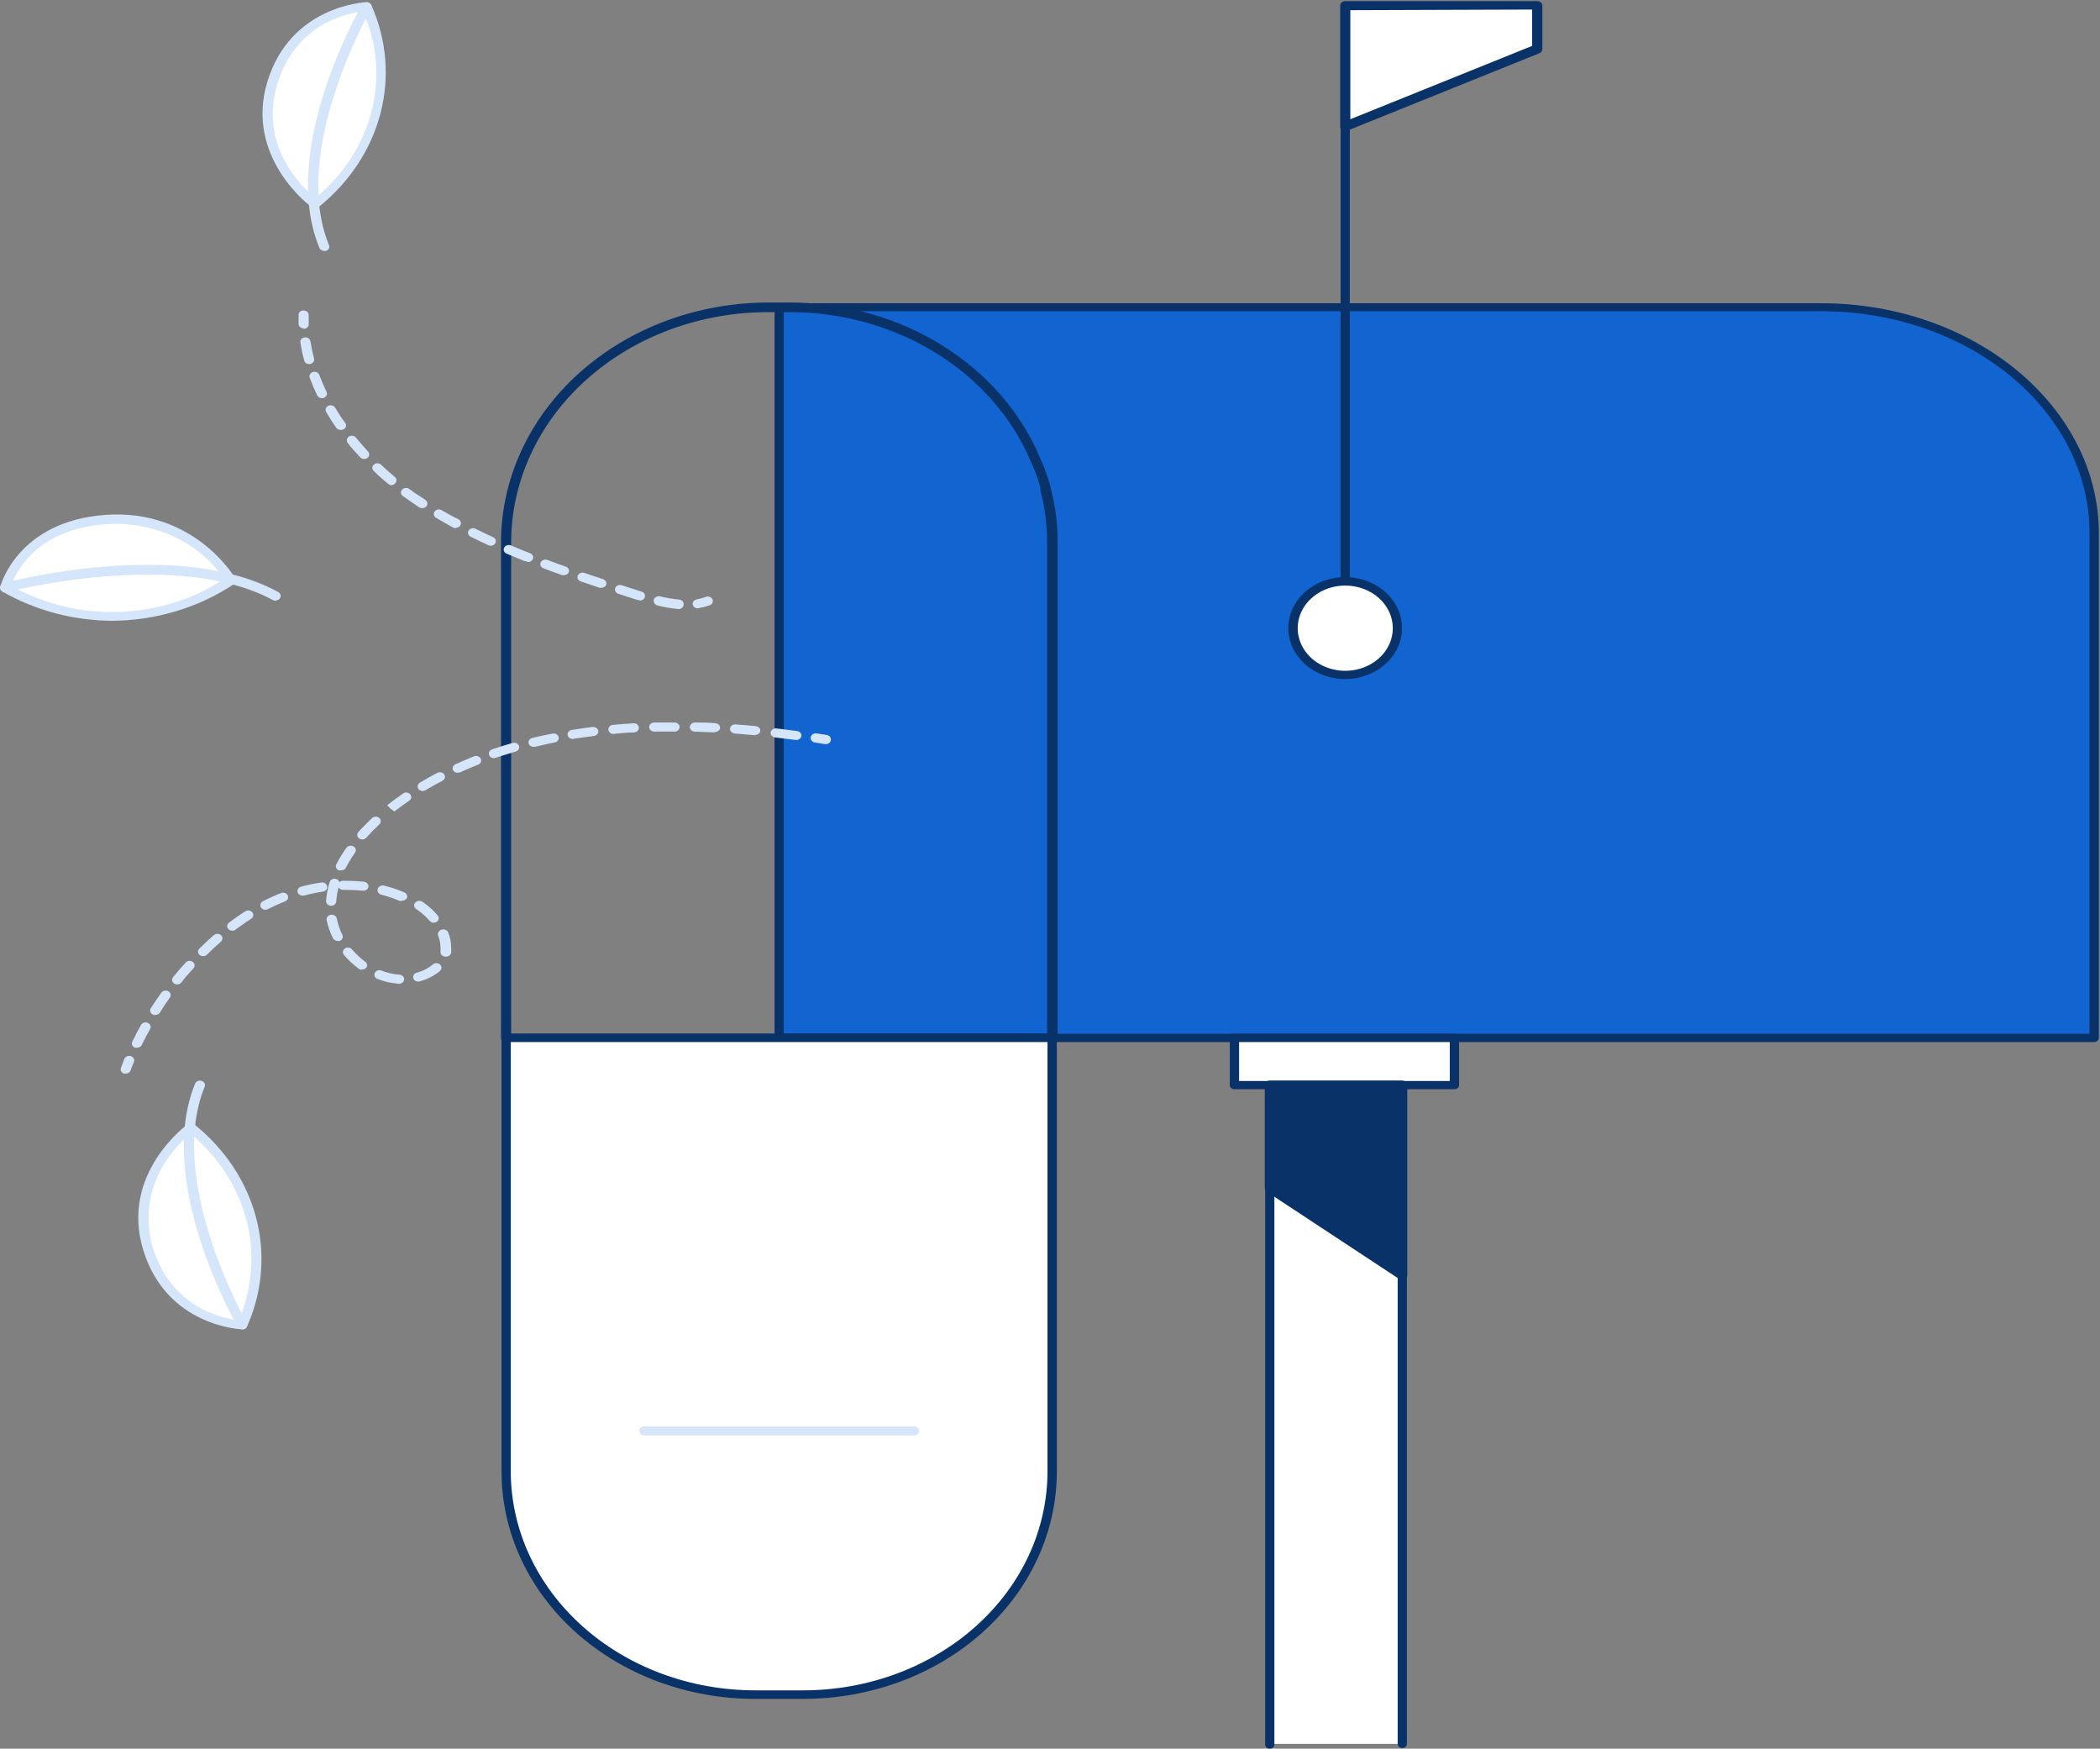 <svg width="239" height="199" viewBox="0 0 239 199" fill="none" xmlns="http://www.w3.org/2000/svg">
<rect x="0" y="0" width="239" height="199" fill="#808080" stroke="none"/>
<path d="M207.264 34.974H88.672V118.136H238.337V60.682C238.337 46.504 224.422 34.974 207.264 34.974Z" fill="#1264D1"/>
<path d="M238.337 118.591H88.672C88.533 118.588 88.401 118.537 88.304 118.448C88.207 118.359 88.153 118.24 88.153 118.115V34.974C88.153 34.851 88.207 34.732 88.305 34.645C88.402 34.558 88.534 34.509 88.672 34.509H207.264C224.687 34.509 238.868 46.267 238.868 60.713V118.136C238.86 118.258 238.8 118.372 238.702 118.456C238.604 118.541 238.473 118.589 238.337 118.591ZM89.203 117.64H237.807V60.682C237.807 46.752 224.111 35.419 207.264 35.419H89.203V117.64Z" fill="#093269"/>
<path d="M119.745 118.664H57.599C57.447 118.661 57.302 118.606 57.194 118.509C57.087 118.413 57.025 118.283 57.022 118.146V61.716C57.025 54.479 60.234 47.539 65.944 42.422C71.654 37.305 79.397 34.429 87.472 34.426H90.126C96.254 34.477 102.222 36.181 107.252 39.317C112.282 42.453 116.142 46.875 118.326 52.006C118.79 53.015 119.176 54.051 119.48 55.108C119.528 55.242 119.559 55.381 119.572 55.522C120.108 57.53 120.376 59.589 120.368 61.654V118.053C120.385 118.132 120.381 118.214 120.356 118.291C120.332 118.368 120.287 118.439 120.227 118.498C120.167 118.557 120.092 118.603 120.008 118.632C119.924 118.66 119.834 118.671 119.745 118.664ZM58.176 117.629H119.168V61.716C119.172 59.707 118.913 57.704 118.395 55.749C118.405 55.667 118.405 55.584 118.395 55.501V55.387C118.087 54.375 117.709 53.38 117.265 52.409C115.155 47.478 111.438 43.231 106.598 40.219C101.758 37.207 96.018 35.571 90.126 35.522H87.484C83.64 35.515 79.832 36.188 76.278 37.501C72.724 38.814 69.494 40.742 66.772 43.175C64.05 45.607 61.89 48.497 60.415 51.678C58.94 54.86 58.179 58.271 58.176 61.716V117.629Z" fill="#093269"/>
<path d="M57.611 118.136H119.745V167.483C119.745 174.214 116.762 180.668 111.452 185.427C106.142 190.186 98.94 192.86 91.43 192.86H85.915C78.405 192.86 71.203 190.186 65.892 185.427C60.582 180.668 57.599 174.214 57.599 167.483V118.136H57.611Z" fill="white"/>
<path d="M91.43 193.336H85.926C78.275 193.336 70.938 190.612 65.529 185.764C60.119 180.915 57.08 174.34 57.08 167.483V118.136C57.083 118.011 57.14 117.891 57.239 117.803C57.337 117.714 57.471 117.663 57.611 117.661H119.745C119.885 117.663 120.018 117.714 120.117 117.803C120.216 117.891 120.273 118.011 120.276 118.136V167.483C120.276 174.34 117.237 180.915 111.827 185.764C106.417 190.612 99.08 193.336 91.43 193.336ZM58.13 118.591V167.463C58.139 174.066 61.071 180.396 66.282 185.065C71.493 189.733 78.558 192.358 85.926 192.364H91.43C98.797 192.358 105.86 189.733 111.07 185.064C116.279 180.396 119.208 174.065 119.214 167.463V118.591H58.13Z" fill="#093269"/>
<path d="M104.03 163.357H73.326C73.173 163.357 73.026 163.303 72.918 163.206C72.81 163.109 72.749 162.977 72.749 162.84C72.749 162.703 72.81 162.571 72.918 162.475C73.026 162.378 73.173 162.323 73.326 162.323H104.03C104.183 162.323 104.33 162.378 104.438 162.475C104.546 162.571 104.607 162.703 104.607 162.84C104.607 162.977 104.546 163.109 104.438 163.206C104.33 163.303 104.183 163.357 104.03 163.357Z" fill="#D5E6FB"/>
<path d="M153.103 76.814C156.385 76.814 159.045 74.429 159.045 71.488C159.045 68.547 156.385 66.162 153.103 66.162C149.821 66.162 147.161 68.547 147.161 71.488C147.161 74.429 149.821 76.814 153.103 76.814Z" fill="white"/>
<path d="M153.103 77.279C151.822 77.281 150.569 76.942 149.502 76.306C148.436 75.669 147.605 74.763 147.113 73.703C146.622 72.642 146.493 71.475 146.742 70.349C146.992 69.222 147.608 68.188 148.514 67.376C149.42 66.564 150.575 66.011 151.831 65.787C153.088 65.564 154.391 65.68 155.574 66.12C156.757 66.561 157.768 67.306 158.478 68.261C159.189 69.217 159.567 70.34 159.565 71.488C159.562 73.023 158.88 74.495 157.669 75.58C156.458 76.665 154.816 77.276 153.103 77.279ZM153.103 66.638C152.033 66.638 150.986 66.923 150.097 67.456C149.207 67.989 148.513 68.746 148.103 69.632C147.694 70.518 147.587 71.493 147.795 72.434C148.004 73.375 148.52 74.239 149.276 74.918C150.033 75.596 150.998 76.058 152.047 76.245C153.097 76.432 154.185 76.336 155.174 75.969C156.163 75.602 157.008 74.98 157.603 74.183C158.197 73.385 158.515 72.447 158.515 71.488C158.515 70.851 158.375 70.221 158.103 69.632C157.831 69.044 157.432 68.509 156.93 68.059C156.427 67.608 155.83 67.251 155.174 67.007C154.517 66.764 153.814 66.638 153.103 66.638Z" fill="#093269"/>
<path d="M153.103 66.638C152.963 66.635 152.83 66.584 152.731 66.496C152.632 66.407 152.575 66.287 152.572 66.162V0.642C152.575 0.517 152.633 0.399 152.732 0.312C152.831 0.225 152.964 0.176 153.103 0.176C153.241 0.176 153.373 0.225 153.47 0.313C153.568 0.4 153.622 0.518 153.622 0.642V66.162C153.622 66.287 153.568 66.406 153.471 66.495C153.374 66.584 153.242 66.635 153.103 66.638Z" fill="#093269"/>
<path d="M174.945 5.596L153.103 14.406V0.642H174.945V5.596Z" fill="white"/>
<path d="M153.103 14.923C152.993 14.923 152.884 14.894 152.792 14.84C152.709 14.795 152.641 14.731 152.594 14.655C152.548 14.579 152.524 14.493 152.526 14.406V0.642C152.526 0.505 152.587 0.374 152.695 0.277C152.803 0.18 152.95 0.125 153.103 0.125H174.957C175.109 0.128 175.254 0.183 175.362 0.28C175.469 0.376 175.531 0.506 175.534 0.642V5.585C175.533 5.686 175.5 5.784 175.438 5.868C175.377 5.953 175.29 6.019 175.188 6.061L153.334 14.871C153.262 14.904 153.183 14.922 153.103 14.923ZM153.68 1.159V13.568L174.369 5.223V1.087L153.68 1.159Z" fill="#093269"/>
<path d="M165.53 118.136H140.491V123.493H165.53V118.136Z" fill="white"/>
<path d="M165.53 123.958H140.491C140.353 123.958 140.219 123.909 140.12 123.823C140.021 123.736 139.964 123.617 139.961 123.493V118.136C139.964 118.011 140.021 117.891 140.119 117.803C140.218 117.714 140.352 117.663 140.491 117.661H165.53C165.67 117.663 165.803 117.714 165.902 117.803C166.001 117.891 166.058 118.011 166.061 118.136V123.493C166.058 123.617 166 123.736 165.901 123.823C165.802 123.909 165.669 123.958 165.53 123.958ZM141.022 123.017H164.999V118.591H141.022V123.017Z" fill="#093269"/>
<path d="M144.518 198.454V123.493H159.588V198.454" fill="white"/>
<path d="M159.587 198.93C159.449 198.927 159.317 198.876 159.22 198.787C159.123 198.698 159.068 198.579 159.068 198.454V123.999H145.037V198.454C145.049 198.522 145.043 198.591 145.022 198.657C145.001 198.722 144.964 198.783 144.914 198.835C144.865 198.887 144.803 198.928 144.734 198.957C144.664 198.985 144.589 199 144.512 199C144.436 199 144.361 198.985 144.291 198.957C144.222 198.928 144.16 198.887 144.11 198.835C144.061 198.783 144.024 198.722 144.003 198.657C143.981 198.591 143.976 198.522 143.987 198.454V123.493C143.987 123.43 144.001 123.368 144.028 123.311C144.055 123.253 144.094 123.201 144.143 123.156C144.192 123.112 144.251 123.077 144.315 123.053C144.38 123.029 144.449 123.017 144.518 123.017H159.587C159.657 123.017 159.726 123.029 159.791 123.053C159.855 123.077 159.913 123.112 159.963 123.156C160.012 123.201 160.051 123.253 160.078 123.311C160.104 123.368 160.118 123.43 160.118 123.493V198.454C160.118 198.517 160.104 198.579 160.078 198.636C160.051 198.694 160.012 198.746 159.963 198.791C159.913 198.835 159.855 198.87 159.791 198.894C159.726 198.918 159.657 198.93 159.587 198.93Z" fill="#093269"/>
<path d="M144.518 135.199L159.588 145.136V123.493H144.518V135.199Z" fill="#093269"/>
<path d="M159.588 145.653C159.468 145.654 159.351 145.622 159.253 145.56L144.172 135.623C144.101 135.574 144.043 135.511 144.004 135.44C143.964 135.368 143.942 135.289 143.941 135.209V123.493C143.941 123.356 144.002 123.224 144.11 123.127C144.219 123.03 144.365 122.976 144.518 122.976H159.588C159.741 122.976 159.887 123.03 159.996 123.127C160.104 123.224 160.164 123.356 160.164 123.493V145.136C160.167 145.232 160.139 145.327 160.084 145.41C160.029 145.492 159.949 145.559 159.853 145.602C159.771 145.639 159.68 145.657 159.588 145.653ZM145.095 134.94L159.011 144.123V124.01H145.095V134.94Z" fill="#093269"/>
<path d="M94.003 84.683H93.899L92.745 84.497C92.669 84.486 92.597 84.461 92.532 84.424C92.467 84.387 92.41 84.34 92.366 84.283C92.322 84.227 92.29 84.164 92.273 84.097C92.256 84.029 92.254 83.96 92.266 83.892C92.279 83.824 92.307 83.759 92.348 83.701C92.389 83.643 92.442 83.592 92.505 83.552C92.567 83.512 92.638 83.484 92.713 83.469C92.788 83.453 92.866 83.451 92.941 83.463L94.095 83.639C94.246 83.666 94.378 83.746 94.465 83.859C94.551 83.974 94.584 84.113 94.557 84.249C94.537 84.369 94.471 84.478 94.369 84.558C94.268 84.638 94.138 84.682 94.003 84.683Z" fill="#D5E6FB"/>
<path d="M15.587 119.222C15.511 119.237 15.433 119.237 15.357 119.222C15.287 119.195 15.224 119.156 15.171 119.107C15.118 119.058 15.076 119 15.048 118.937C15.02 118.873 15.007 118.805 15.008 118.737C15.01 118.669 15.026 118.602 15.057 118.539C15.368 117.898 15.703 117.268 16.049 116.637C16.082 116.575 16.128 116.521 16.186 116.476C16.243 116.431 16.309 116.397 16.382 116.376C16.454 116.355 16.53 116.347 16.606 116.352C16.681 116.358 16.755 116.377 16.822 116.409C16.89 116.439 16.951 116.481 17.002 116.532C17.052 116.583 17.091 116.642 17.115 116.706C17.14 116.771 17.15 116.839 17.145 116.907C17.141 116.975 17.121 117.041 17.087 117.102C16.741 117.712 16.418 118.333 16.118 118.953C16.067 119.038 15.989 119.108 15.896 119.156C15.802 119.203 15.695 119.226 15.587 119.222ZM17.664 115.52C17.563 115.517 17.464 115.492 17.376 115.448C17.245 115.378 17.149 115.266 17.108 115.135C17.068 115.004 17.085 114.864 17.157 114.744C17.549 114.134 17.953 113.534 18.38 112.945C18.466 112.838 18.595 112.764 18.74 112.739C18.885 112.715 19.035 112.741 19.16 112.812C19.284 112.884 19.373 112.995 19.408 113.124C19.443 113.253 19.422 113.388 19.349 113.503C18.934 114.083 18.541 114.662 18.195 115.251C18.14 115.331 18.061 115.395 17.967 115.437C17.874 115.479 17.769 115.497 17.664 115.489V115.52ZM20.168 112.025C20.045 112.024 19.925 111.992 19.822 111.932C19.7 111.849 19.619 111.728 19.595 111.593C19.572 111.458 19.608 111.32 19.695 111.208C20.157 110.639 20.63 110.081 21.126 109.543C21.221 109.436 21.359 109.368 21.511 109.352C21.662 109.337 21.814 109.376 21.934 109.46C22.052 109.545 22.129 109.669 22.146 109.805C22.163 109.941 22.12 110.077 22.026 110.184C21.541 110.722 21.08 111.218 20.63 111.818C20.577 111.883 20.507 111.935 20.427 111.971C20.347 112.007 20.258 112.025 20.168 112.025ZM45.38 111.952C44.543 111.895 43.724 111.71 42.957 111.404C42.816 111.349 42.705 111.247 42.649 111.119C42.593 110.991 42.595 110.848 42.657 110.722C42.718 110.596 42.833 110.496 42.975 110.446C43.118 110.396 43.277 110.398 43.418 110.453C44.063 110.715 44.754 110.872 45.461 110.918C45.536 110.922 45.609 110.939 45.677 110.969C45.745 110.999 45.805 111.041 45.855 111.092C45.904 111.143 45.942 111.202 45.965 111.267C45.989 111.331 45.998 111.399 45.991 111.466C45.988 111.535 45.97 111.602 45.938 111.664C45.905 111.726 45.858 111.781 45.801 111.826C45.744 111.872 45.677 111.906 45.605 111.928C45.532 111.95 45.456 111.958 45.38 111.952ZM47.687 111.704C47.534 111.725 47.379 111.69 47.254 111.608C47.13 111.525 47.047 111.402 47.024 111.265C47.001 111.127 47.04 110.988 47.132 110.876C47.224 110.765 47.361 110.691 47.514 110.67C48.165 110.49 48.761 110.178 49.257 109.76C49.31 109.712 49.374 109.673 49.444 109.647C49.515 109.621 49.59 109.607 49.666 109.607C49.742 109.607 49.818 109.621 49.888 109.647C49.958 109.673 50.022 109.712 50.076 109.76C50.182 109.858 50.242 109.99 50.242 110.127C50.242 110.264 50.182 110.396 50.076 110.494C49.447 111.028 48.688 111.424 47.861 111.652L47.687 111.704ZM41.203 110.36C41.068 110.365 40.936 110.325 40.834 110.246C40.2 109.781 39.63 109.25 39.137 108.664C39.048 108.553 39.011 108.416 39.032 108.281C39.054 108.146 39.133 108.024 39.253 107.94C39.313 107.898 39.382 107.867 39.455 107.849C39.529 107.832 39.606 107.828 39.681 107.837C39.757 107.847 39.829 107.87 39.894 107.906C39.959 107.941 40.016 107.988 40.06 108.043C40.5 108.561 41.003 109.033 41.56 109.45C41.62 109.492 41.669 109.544 41.705 109.604C41.742 109.663 41.764 109.729 41.772 109.796C41.779 109.864 41.772 109.932 41.749 109.997C41.727 110.062 41.69 110.122 41.641 110.174C41.581 110.227 41.509 110.268 41.429 110.293C41.349 110.318 41.264 110.327 41.18 110.318L41.203 110.36ZM50.711 108.86H50.618C50.468 108.837 50.334 108.763 50.243 108.653C50.153 108.543 50.114 108.406 50.134 108.271C50.151 108.113 50.151 107.953 50.134 107.795C50.127 107.347 50.038 106.903 49.868 106.482C49.818 106.345 49.83 106.195 49.903 106.066C49.975 105.937 50.102 105.84 50.255 105.794C50.408 105.749 50.575 105.76 50.718 105.825C50.862 105.89 50.971 106.004 51.022 106.141C51.228 106.673 51.337 107.232 51.345 107.795C51.362 108.009 51.362 108.223 51.345 108.436C51.32 108.57 51.236 108.69 51.113 108.769C50.99 108.849 50.837 108.881 50.687 108.86H50.711ZM23.099 108.809C22.955 108.805 22.817 108.758 22.707 108.674C22.653 108.626 22.61 108.569 22.58 108.506C22.551 108.443 22.536 108.375 22.536 108.307C22.536 108.239 22.551 108.171 22.58 108.108C22.61 108.045 22.653 107.988 22.707 107.94C23.226 107.423 23.78 106.906 24.334 106.42C24.444 106.324 24.592 106.271 24.746 106.273C24.899 106.275 25.046 106.331 25.153 106.43C25.26 106.529 25.319 106.662 25.317 106.799C25.314 106.937 25.251 107.068 25.141 107.164C24.599 107.64 24.068 108.126 23.561 108.633C23.501 108.694 23.426 108.742 23.342 108.773C23.258 108.803 23.166 108.816 23.076 108.809H23.099ZM38.434 107.082C38.322 107.083 38.213 107.055 38.119 107.002C38.025 106.949 37.95 106.872 37.903 106.782C37.568 106.121 37.324 105.427 37.176 104.714C37.148 104.576 37.183 104.435 37.271 104.321C37.36 104.206 37.496 104.128 37.649 104.104C37.802 104.079 37.96 104.11 38.087 104.189C38.215 104.269 38.302 104.39 38.33 104.527C38.453 105.169 38.666 105.795 38.964 106.389C39.027 106.514 39.032 106.656 38.977 106.784C38.923 106.911 38.815 107.015 38.676 107.071C38.589 107.093 38.499 107.096 38.41 107.082H38.434ZM26.422 105.913C26.305 105.912 26.19 105.879 26.094 105.818C25.998 105.757 25.926 105.672 25.886 105.573C25.845 105.474 25.84 105.366 25.87 105.265C25.9 105.163 25.963 105.072 26.053 105.003C26.664 104.548 27.287 104.104 27.922 103.711C27.983 103.671 28.052 103.643 28.126 103.628C28.199 103.613 28.275 103.611 28.349 103.623C28.423 103.634 28.494 103.659 28.558 103.695C28.621 103.732 28.675 103.779 28.718 103.835C28.762 103.89 28.794 103.953 28.811 104.02C28.828 104.086 28.83 104.155 28.817 104.222C28.804 104.29 28.777 104.354 28.736 104.412C28.695 104.469 28.642 104.519 28.58 104.559C27.98 104.931 27.426 105.355 26.791 105.799C26.682 105.881 26.541 105.922 26.399 105.913H26.422ZM49.361 105.003C49.271 105.004 49.182 104.986 49.102 104.95C49.022 104.914 48.952 104.861 48.899 104.796C48.492 104.323 48.019 103.899 47.491 103.535L47.364 103.452C47.242 103.37 47.161 103.247 47.139 103.112C47.118 102.976 47.157 102.838 47.249 102.728C47.341 102.619 47.477 102.546 47.627 102.525C47.778 102.504 47.932 102.536 48.057 102.614L48.195 102.707C48.804 103.131 49.347 103.624 49.81 104.176C49.879 104.251 49.922 104.342 49.934 104.438C49.947 104.534 49.928 104.632 49.881 104.719C49.834 104.806 49.759 104.879 49.667 104.929C49.575 104.98 49.468 105.005 49.361 105.003ZM30.207 103.535C30.103 103.536 30 103.512 29.911 103.464C29.821 103.417 29.748 103.348 29.699 103.266C29.627 103.146 29.61 103.006 29.651 102.875C29.692 102.744 29.788 102.632 29.918 102.563C30.606 102.211 31.314 101.893 32.041 101.611C32.177 101.573 32.323 101.581 32.453 101.634C32.582 101.686 32.685 101.78 32.743 101.896C32.8 102.013 32.807 102.144 32.763 102.266C32.718 102.387 32.626 102.489 32.503 102.552C31.834 102.821 31.153 103.121 30.484 103.462C30.395 103.515 30.29 103.541 30.184 103.535H30.207ZM37.649 103.08C37.497 103.069 37.355 103.006 37.254 102.904C37.153 102.802 37.1 102.668 37.107 102.532C37.168 101.809 37.303 101.092 37.511 100.391C37.529 100.325 37.562 100.263 37.608 100.209C37.654 100.154 37.711 100.109 37.776 100.074C37.842 100.039 37.914 100.017 37.989 100.007C38.064 99.998 38.141 100.002 38.214 100.019C38.313 100.044 38.404 100.091 38.476 100.156C38.549 100.221 38.602 100.302 38.63 100.391C38.682 100.342 38.745 100.304 38.814 100.277C38.883 100.25 38.958 100.236 39.034 100.236H39.403C40.078 100.234 40.752 100.268 41.422 100.339C41.574 100.358 41.712 100.428 41.807 100.536C41.902 100.645 41.946 100.782 41.93 100.918C41.91 101.054 41.83 101.177 41.709 101.261C41.588 101.344 41.435 101.381 41.284 101.363C40.659 101.301 40.031 101.27 39.403 101.27H39.057C38.948 101.271 38.842 101.245 38.748 101.196C38.655 101.147 38.578 101.076 38.526 100.991C38.392 101.522 38.304 102.061 38.261 102.604C38.249 102.739 38.178 102.865 38.063 102.954C37.949 103.043 37.8 103.088 37.649 103.08ZM45.726 102.521C45.642 102.537 45.556 102.537 45.472 102.521C44.809 102.232 44.117 101.997 43.407 101.818C43.254 101.781 43.123 101.691 43.044 101.568C42.965 101.445 42.944 101.299 42.986 101.162C43.027 101.024 43.127 100.908 43.265 100.837C43.402 100.766 43.565 100.747 43.718 100.784C44.51 100.985 45.282 101.244 46.026 101.56C46.161 101.62 46.264 101.725 46.314 101.852C46.363 101.98 46.355 102.12 46.291 102.242C46.231 102.325 46.147 102.392 46.047 102.434C45.947 102.476 45.836 102.492 45.726 102.48V102.521ZM34.43 101.922C34.304 101.923 34.182 101.888 34.082 101.82C33.981 101.753 33.909 101.658 33.876 101.549C33.833 101.419 33.848 101.279 33.919 101.159C33.991 101.039 34.112 100.949 34.257 100.908C35.012 100.699 35.783 100.54 36.564 100.432C36.64 100.422 36.718 100.424 36.792 100.44C36.867 100.456 36.937 100.485 36.999 100.525C37.062 100.566 37.114 100.617 37.154 100.675C37.194 100.734 37.221 100.799 37.234 100.867C37.246 100.935 37.243 101.004 37.225 101.071C37.207 101.138 37.175 101.201 37.13 101.257C37.085 101.312 37.028 101.36 36.963 101.396C36.897 101.432 36.825 101.456 36.749 101.467C36.012 101.577 35.284 101.729 34.568 101.922H34.43ZM38.803 99.047C38.723 99.061 38.641 99.061 38.56 99.047C38.421 98.99 38.313 98.887 38.259 98.759C38.205 98.631 38.21 98.489 38.272 98.364C38.604 97.712 38.99 97.083 39.426 96.482C39.507 96.366 39.636 96.283 39.786 96.252C39.935 96.221 40.092 96.244 40.222 96.317C40.352 96.389 40.445 96.505 40.479 96.639C40.514 96.773 40.488 96.914 40.407 97.03C40.011 97.595 39.656 98.182 39.345 98.788C39.292 98.874 39.213 98.943 39.117 98.989C39.02 99.035 38.911 99.055 38.803 99.047ZM41.237 95.531C41.107 95.529 40.982 95.489 40.88 95.417C40.819 95.375 40.769 95.322 40.731 95.262C40.694 95.202 40.67 95.136 40.661 95.067C40.653 94.999 40.66 94.93 40.681 94.864C40.703 94.798 40.739 94.736 40.787 94.683C41.261 94.145 41.791 93.649 42.345 93.09C42.452 92.992 42.599 92.935 42.752 92.933C42.906 92.931 43.054 92.984 43.164 93.08C43.275 93.176 43.338 93.307 43.34 93.445C43.342 93.583 43.283 93.716 43.176 93.814C42.651 94.298 42.155 94.805 41.687 95.334C41.63 95.397 41.558 95.447 41.476 95.481C41.394 95.515 41.305 95.532 41.214 95.531H41.237ZM44.895 92.356L44.445 92.025L44.064 91.632C44.711 91.136 45.287 90.712 45.876 90.298C45.997 90.215 46.15 90.178 46.301 90.195C46.453 90.213 46.59 90.283 46.684 90.391C46.731 90.445 46.766 90.506 46.787 90.571C46.807 90.637 46.813 90.706 46.803 90.773C46.794 90.841 46.769 90.906 46.73 90.965C46.692 91.023 46.641 91.075 46.58 91.115C45.991 91.519 45.426 91.922 44.872 92.356H44.895ZM48.114 90.019C48.019 90.018 47.926 89.997 47.841 89.958C47.757 89.918 47.685 89.861 47.63 89.792C47.546 89.676 47.515 89.535 47.546 89.4C47.576 89.265 47.664 89.145 47.791 89.068C48.437 88.675 49.095 88.302 49.776 87.951C49.906 87.882 50.062 87.862 50.208 87.895C50.355 87.928 50.481 88.011 50.56 88.127C50.638 88.245 50.66 88.386 50.624 88.519C50.587 88.652 50.494 88.768 50.364 88.84C49.711 89.185 49.064 89.547 48.426 89.926C48.329 89.99 48.211 90.023 48.091 90.019H48.114ZM52.095 87.951C51.988 87.951 51.884 87.925 51.792 87.876C51.701 87.827 51.626 87.756 51.576 87.672C51.507 87.55 51.496 87.408 51.543 87.278C51.591 87.148 51.694 87.041 51.83 86.979C52.534 86.658 53.237 86.358 53.953 86.069C54.094 86.016 54.252 86.015 54.394 86.065C54.536 86.115 54.651 86.213 54.714 86.338C54.745 86.4 54.761 86.467 54.763 86.536C54.764 86.604 54.751 86.671 54.723 86.735C54.695 86.798 54.653 86.856 54.6 86.905C54.547 86.954 54.484 86.993 54.414 87.02C53.722 87.289 53.03 87.589 52.361 87.899C52.266 87.92 52.168 87.923 52.072 87.91L52.095 87.951ZM56.33 86.276C56.177 86.3 56.019 86.27 55.891 86.19C55.764 86.111 55.676 85.989 55.649 85.852C55.621 85.715 55.656 85.573 55.745 85.459C55.833 85.344 55.969 85.266 56.122 85.242C56.849 84.993 57.587 84.766 58.337 84.549C58.483 84.506 58.641 84.517 58.777 84.579C58.914 84.641 59.017 84.749 59.064 84.88C59.108 85.011 59.093 85.153 59.022 85.275C58.95 85.396 58.829 85.488 58.684 85.531C57.957 85.738 57.241 85.966 56.526 86.203C56.458 86.233 56.382 86.244 56.307 86.234L56.33 86.276ZM60.726 84.993C60.601 84.995 60.478 84.96 60.378 84.892C60.278 84.825 60.205 84.729 60.172 84.621C60.133 84.488 60.153 84.347 60.228 84.227C60.304 84.107 60.429 84.019 60.576 83.98C61.326 83.804 62.087 83.628 62.884 83.484C62.958 83.468 63.035 83.466 63.11 83.478C63.185 83.49 63.257 83.514 63.321 83.551C63.386 83.587 63.441 83.635 63.485 83.691C63.529 83.747 63.559 83.81 63.576 83.877C63.593 83.942 63.595 84.011 63.582 84.077C63.569 84.144 63.541 84.208 63.5 84.264C63.459 84.321 63.406 84.37 63.344 84.409C63.282 84.447 63.211 84.473 63.137 84.487C62.387 84.642 61.649 84.797 60.91 84.983L60.726 84.993ZM90.611 84.207H90.518L88.21 83.918C88.136 83.91 88.064 83.889 87.999 83.857C87.933 83.824 87.876 83.78 87.83 83.727C87.783 83.674 87.749 83.613 87.73 83.548C87.71 83.484 87.705 83.416 87.714 83.349C87.734 83.213 87.813 83.089 87.934 83.004C88.055 82.919 88.208 82.879 88.361 82.894L90.668 83.184C90.821 83.193 90.964 83.257 91.064 83.361C91.165 83.465 91.215 83.6 91.205 83.737C91.194 83.874 91.123 84.002 91.007 84.092C90.891 84.182 90.74 84.227 90.587 84.218L90.611 84.207ZM65.226 84.094C65.15 84.1 65.074 84.093 65.001 84.072C64.928 84.052 64.861 84.019 64.803 83.975C64.685 83.887 64.611 83.76 64.597 83.623C64.583 83.486 64.631 83.35 64.729 83.244C64.828 83.138 64.969 83.072 65.122 83.06C65.884 82.936 66.657 82.832 67.43 82.729C67.582 82.711 67.737 82.748 67.86 82.831C67.983 82.914 68.064 83.037 68.087 83.173C68.107 83.309 68.066 83.446 67.973 83.555C67.88 83.663 67.743 83.734 67.591 83.752L65.284 84.073L65.226 84.094ZM85.995 83.67H85.926L83.618 83.473C83.465 83.462 83.323 83.397 83.224 83.293C83.124 83.188 83.075 83.052 83.087 82.915C83.1 82.778 83.172 82.651 83.289 82.561C83.406 82.472 83.558 82.428 83.71 82.439C84.484 82.491 85.257 82.553 86.018 82.636C86.169 82.651 86.308 82.72 86.403 82.826C86.498 82.933 86.542 83.069 86.526 83.204C86.505 83.319 86.441 83.423 86.344 83.501C86.248 83.578 86.124 83.623 85.995 83.628V83.67ZM69.841 83.525C69.688 83.532 69.538 83.484 69.425 83.392C69.311 83.3 69.243 83.171 69.236 83.034C69.228 82.897 69.281 82.762 69.384 82.661C69.487 82.559 69.631 82.498 69.784 82.491C70.557 82.418 71.341 82.356 72.091 82.315C72.168 82.308 72.245 82.315 72.318 82.336C72.391 82.357 72.459 82.392 72.516 82.437C72.574 82.483 72.62 82.539 72.652 82.602C72.684 82.664 72.702 82.732 72.703 82.801C72.712 82.937 72.662 83.07 72.563 83.173C72.463 83.275 72.323 83.339 72.172 83.349C71.399 83.349 70.637 83.453 69.864 83.515L69.841 83.525ZM81.38 83.339C80.618 83.339 79.845 83.277 79.072 83.256C78.996 83.255 78.921 83.24 78.852 83.213C78.783 83.186 78.72 83.146 78.667 83.097C78.615 83.048 78.574 82.991 78.546 82.927C78.519 82.864 78.505 82.797 78.507 82.729C78.518 82.594 78.584 82.468 78.693 82.375C78.801 82.281 78.945 82.227 79.095 82.222C79.88 82.222 80.653 82.222 81.403 82.305C81.557 82.313 81.701 82.375 81.805 82.477C81.908 82.58 81.963 82.715 81.957 82.853C81.937 82.977 81.868 83.091 81.762 83.172C81.655 83.254 81.52 83.299 81.38 83.297V83.339ZM74.457 83.256C74.304 83.256 74.157 83.202 74.049 83.105C73.941 83.008 73.88 82.876 73.88 82.739C73.88 82.602 73.941 82.47 74.049 82.374C74.157 82.276 74.304 82.222 74.457 82.222H76.764C76.917 82.222 77.064 82.276 77.172 82.374C77.281 82.47 77.341 82.602 77.341 82.739C77.343 82.806 77.329 82.874 77.302 82.936C77.274 82.999 77.233 83.056 77.18 83.104C77.127 83.152 77.064 83.191 76.995 83.217C76.926 83.243 76.851 83.256 76.776 83.256C76.003 83.256 75.241 83.256 74.468 83.256H74.457Z" fill="#D5E6FB"/>
<path d="M14.307 122.179H14.122C13.979 122.135 13.861 122.041 13.794 121.919C13.727 121.798 13.716 121.657 13.764 121.528C13.891 121.197 14.018 120.866 14.157 120.494C14.211 120.367 14.319 120.264 14.457 120.208C14.595 120.152 14.753 120.147 14.895 120.194C15.039 120.241 15.156 120.337 15.221 120.461C15.286 120.585 15.293 120.727 15.241 120.856C15.103 121.18 14.976 121.5 14.861 121.818C14.823 121.923 14.75 122.015 14.65 122.08C14.55 122.145 14.43 122.18 14.307 122.179Z" fill="#D5E6FB"/>
<path d="M79.407 69.234C79.273 69.231 79.144 69.188 79.041 69.111C78.938 69.034 78.868 68.928 78.841 68.81C78.814 68.675 78.848 68.537 78.934 68.425C79.021 68.312 79.153 68.235 79.303 68.21C79.658 68.142 80.006 68.045 80.341 67.921C80.412 67.895 80.487 67.883 80.563 67.884C80.639 67.885 80.714 67.899 80.783 67.926C80.853 67.953 80.916 67.992 80.969 68.04C81.022 68.089 81.063 68.147 81.091 68.21C81.145 68.338 81.141 68.479 81.081 68.605C81.021 68.73 80.909 68.829 80.768 68.882C80.375 69.017 79.97 69.121 79.557 69.192L79.407 69.234Z" fill="#D5E6FB"/>
<path d="M77.145 69.306C76.365 69.23 75.593 69.095 74.838 68.903C74.762 68.885 74.691 68.854 74.628 68.812C74.566 68.77 74.513 68.717 74.474 68.656C74.434 68.596 74.408 68.529 74.397 68.46C74.386 68.39 74.391 68.319 74.411 68.251C74.43 68.183 74.465 68.12 74.512 68.064C74.559 68.008 74.618 67.961 74.686 67.925C74.753 67.89 74.828 67.866 74.906 67.857C74.983 67.847 75.062 67.851 75.138 67.869C75.841 68.042 76.559 68.163 77.284 68.231C77.36 68.237 77.433 68.257 77.501 68.289C77.568 68.321 77.628 68.365 77.676 68.418C77.724 68.471 77.76 68.532 77.782 68.597C77.804 68.663 77.811 68.731 77.803 68.799C77.804 68.874 77.787 68.947 77.753 69.015C77.719 69.082 77.669 69.142 77.606 69.191C77.544 69.239 77.47 69.274 77.39 69.294C77.311 69.314 77.227 69.318 77.145 69.306ZM72.726 68.272C72.661 68.282 72.595 68.282 72.53 68.272L70.384 67.579C70.311 67.558 70.243 67.523 70.185 67.478C70.127 67.432 70.079 67.376 70.046 67.314C70.012 67.252 69.993 67.184 69.989 67.115C69.984 67.046 69.996 66.977 70.022 66.912C70.048 66.847 70.089 66.788 70.141 66.737C70.194 66.686 70.257 66.645 70.327 66.617C70.397 66.589 70.474 66.573 70.551 66.571C70.628 66.57 70.704 66.582 70.776 66.607L72.922 67.3C72.998 67.312 73.071 67.336 73.136 67.373C73.201 67.41 73.257 67.457 73.302 67.514C73.346 67.57 73.378 67.633 73.395 67.7C73.412 67.768 73.414 67.837 73.401 67.905C73.388 67.973 73.361 68.038 73.32 68.096C73.279 68.154 73.225 68.205 73.163 68.245C73.1 68.285 73.029 68.313 72.954 68.328C72.879 68.344 72.802 68.346 72.726 68.334V68.272ZM68.434 66.886C68.369 66.896 68.303 66.896 68.238 66.886L66.092 66.162C66.02 66.14 65.955 66.104 65.9 66.058C65.844 66.012 65.799 65.957 65.768 65.895C65.737 65.833 65.72 65.767 65.718 65.699C65.716 65.631 65.729 65.564 65.757 65.501C65.784 65.437 65.825 65.378 65.877 65.328C65.929 65.278 65.992 65.238 66.062 65.21C66.132 65.182 66.207 65.167 66.283 65.165C66.36 65.164 66.436 65.176 66.507 65.201L68.642 65.914C68.783 65.963 68.898 66.06 68.96 66.184C69.023 66.308 69.029 66.449 68.976 66.576C68.933 66.672 68.858 66.754 68.76 66.809C68.663 66.865 68.549 66.892 68.434 66.886ZM64.188 65.449C64.116 65.464 64.04 65.464 63.968 65.449C63.265 65.201 62.549 64.942 61.845 64.673C61.707 64.619 61.597 64.518 61.539 64.393C61.481 64.268 61.48 64.128 61.534 64.001C61.597 63.877 61.711 63.778 61.853 63.726C61.994 63.674 62.153 63.673 62.295 63.722C62.988 63.991 63.691 64.239 64.395 64.487C64.466 64.512 64.53 64.55 64.585 64.597C64.639 64.644 64.683 64.701 64.713 64.763C64.743 64.826 64.758 64.893 64.76 64.961C64.76 65.029 64.747 65.096 64.719 65.159C64.671 65.249 64.596 65.324 64.501 65.375C64.407 65.427 64.298 65.453 64.188 65.449ZM59.976 63.867C59.9 63.882 59.821 63.882 59.745 63.867L57.657 63.009C57.588 62.98 57.526 62.939 57.474 62.888C57.422 62.838 57.383 62.779 57.357 62.714C57.331 62.65 57.32 62.581 57.324 62.513C57.328 62.444 57.347 62.377 57.38 62.316C57.447 62.192 57.566 62.097 57.71 62.051C57.855 62.004 58.014 62.01 58.153 62.068C58.834 62.367 59.515 62.647 60.207 62.916C60.36 62.943 60.495 63.024 60.581 63.14C60.668 63.256 60.699 63.399 60.669 63.536C60.638 63.673 60.548 63.794 60.418 63.871C60.288 63.949 60.129 63.977 59.976 63.95V63.867ZM55.857 62.109C55.764 62.109 55.672 62.088 55.592 62.047C54.911 61.737 54.23 61.416 53.561 61.075C53.494 61.042 53.435 60.998 53.387 60.945C53.34 60.892 53.305 60.831 53.284 60.765C53.264 60.699 53.258 60.631 53.268 60.563C53.278 60.495 53.303 60.43 53.342 60.372C53.417 60.252 53.541 60.165 53.689 60.128C53.836 60.091 53.993 60.108 54.126 60.175C54.784 60.506 55.453 60.827 56.122 61.137C56.19 61.167 56.25 61.21 56.298 61.261C56.347 61.313 56.384 61.373 56.407 61.437C56.429 61.502 56.437 61.57 56.43 61.637C56.423 61.705 56.401 61.77 56.365 61.83C56.316 61.915 56.241 61.986 56.149 62.035C56.057 62.084 55.952 62.11 55.845 62.109H55.857ZM51.876 60.113C51.771 60.11 51.669 60.085 51.576 60.041C50.919 59.679 50.272 59.306 49.626 58.924C49.563 58.886 49.509 58.836 49.467 58.779C49.425 58.722 49.396 58.657 49.382 58.59C49.368 58.523 49.369 58.453 49.386 58.387C49.402 58.32 49.432 58.256 49.476 58.2C49.518 58.144 49.572 58.095 49.635 58.058C49.698 58.02 49.768 57.995 49.843 57.982C49.917 57.97 49.993 57.971 50.067 57.985C50.141 57.999 50.211 58.027 50.272 58.066C50.895 58.438 51.53 58.782 52.176 59.1C52.285 59.158 52.37 59.246 52.417 59.352C52.465 59.458 52.472 59.574 52.437 59.684C52.403 59.793 52.33 59.889 52.228 59.958C52.127 60.026 52.003 60.062 51.876 60.061V60.113ZM48.034 57.828C47.909 57.83 47.786 57.794 47.688 57.724L46.995 57.249C46.615 56.99 46.234 56.721 45.842 56.442C45.783 56.399 45.735 56.345 45.7 56.285C45.664 56.225 45.643 56.159 45.636 56.091C45.629 56.024 45.637 55.956 45.659 55.891C45.681 55.826 45.718 55.765 45.767 55.713C45.815 55.661 45.875 55.617 45.942 55.586C46.009 55.554 46.082 55.535 46.158 55.528C46.233 55.522 46.309 55.529 46.382 55.55C46.454 55.57 46.522 55.602 46.58 55.646C46.949 55.915 47.307 56.184 47.734 56.432L48.415 56.897C48.511 56.962 48.583 57.053 48.619 57.157C48.655 57.26 48.654 57.371 48.616 57.474C48.578 57.577 48.504 57.667 48.406 57.73C48.308 57.794 48.19 57.828 48.069 57.828H48.034ZM44.572 55.212C44.426 55.209 44.286 55.157 44.18 55.067C43.615 54.591 43.026 54.105 42.542 53.598C42.488 53.551 42.445 53.495 42.416 53.433C42.387 53.37 42.372 53.304 42.372 53.236C42.372 53.169 42.387 53.102 42.416 53.04C42.445 52.978 42.488 52.922 42.542 52.874C42.595 52.826 42.659 52.788 42.729 52.761C42.8 52.735 42.875 52.721 42.951 52.721C43.027 52.721 43.103 52.735 43.173 52.761C43.243 52.788 43.307 52.826 43.361 52.874C43.868 53.36 44.399 53.836 44.953 54.291C45.007 54.339 45.05 54.396 45.079 54.459C45.109 54.522 45.124 54.59 45.124 54.658C45.124 54.727 45.109 54.794 45.079 54.857C45.05 54.92 45.007 54.977 44.953 55.025C44.906 55.077 44.849 55.12 44.783 55.152C44.718 55.184 44.646 55.204 44.572 55.212ZM41.445 52.233C41.361 52.234 41.278 52.218 41.202 52.185C41.126 52.153 41.059 52.106 41.007 52.047C40.511 51.52 40.026 51.013 39.576 50.413C39.489 50.301 39.453 50.163 39.477 50.028C39.5 49.893 39.581 49.772 39.703 49.689C39.764 49.649 39.834 49.62 39.908 49.604C39.982 49.588 40.058 49.585 40.133 49.596C40.208 49.606 40.28 49.63 40.345 49.666C40.41 49.701 40.466 49.748 40.511 49.803C40.949 50.341 41.411 50.837 41.884 51.385C41.981 51.492 42.029 51.628 42.016 51.765C42.003 51.902 41.931 52.029 41.815 52.12C41.708 52.192 41.579 52.232 41.445 52.233ZM38.769 48.924C38.67 48.925 38.573 48.903 38.487 48.862C38.4 48.82 38.326 48.76 38.272 48.686C37.857 48.097 37.465 47.487 37.118 46.877C37.048 46.755 37.035 46.612 37.081 46.482C37.128 46.351 37.23 46.242 37.367 46.179C37.503 46.116 37.661 46.104 37.807 46.145C37.953 46.187 38.075 46.279 38.145 46.401C38.492 46.98 38.861 47.559 39.299 48.138C39.34 48.196 39.367 48.26 39.379 48.327C39.392 48.394 39.389 48.463 39.372 48.529C39.355 48.596 39.324 48.658 39.279 48.714C39.235 48.769 39.179 48.816 39.115 48.852C39.021 48.903 38.913 48.928 38.803 48.924H38.769ZM36.634 45.315C36.521 45.316 36.411 45.286 36.317 45.231C36.222 45.176 36.148 45.097 36.103 45.005C35.788 44.35 35.511 43.699 35.272 43.05C35.237 42.985 35.218 42.913 35.216 42.84C35.214 42.767 35.229 42.694 35.261 42.627C35.292 42.559 35.34 42.499 35.399 42.449C35.459 42.399 35.529 42.361 35.607 42.338C35.684 42.314 35.766 42.306 35.847 42.312C35.928 42.319 36.007 42.342 36.078 42.378C36.148 42.414 36.21 42.463 36.258 42.522C36.306 42.581 36.34 42.648 36.357 42.72C36.588 43.34 36.865 43.971 37.165 44.591C37.223 44.718 37.225 44.86 37.169 44.987C37.113 45.114 37.004 45.217 36.865 45.274C36.79 45.297 36.713 45.311 36.634 45.315ZM35.18 41.437C35.052 41.438 34.927 41.399 34.826 41.328C34.725 41.257 34.655 41.157 34.626 41.044C34.441 40.362 34.294 39.672 34.188 38.976C34.176 38.909 34.18 38.84 34.199 38.774C34.218 38.708 34.252 38.646 34.298 38.592C34.345 38.538 34.403 38.493 34.469 38.459C34.535 38.426 34.608 38.405 34.684 38.397C34.834 38.379 34.985 38.415 35.106 38.496C35.227 38.577 35.307 38.698 35.33 38.831C35.434 39.483 35.572 40.145 35.745 40.796C35.777 40.929 35.75 41.068 35.671 41.183C35.591 41.299 35.465 41.382 35.319 41.417L35.18 41.437Z" fill="#D5E6FB"/>
<path d="M34.557 37.373C34.408 37.373 34.264 37.322 34.157 37.229C34.049 37.137 33.986 37.01 33.98 36.877C33.98 36.525 33.98 36.174 33.98 35.843C33.976 35.775 33.989 35.706 34.017 35.643C34.045 35.579 34.087 35.522 34.142 35.474C34.196 35.426 34.261 35.389 34.333 35.365C34.404 35.342 34.481 35.332 34.557 35.336C34.71 35.336 34.856 35.391 34.965 35.487C35.073 35.584 35.134 35.716 35.134 35.853C35.134 36.194 35.134 36.525 35.134 36.887C35.137 36.955 35.125 37.023 35.099 37.087C35.072 37.151 35.033 37.209 34.981 37.259C34.93 37.309 34.868 37.349 34.799 37.378C34.73 37.406 34.656 37.422 34.58 37.425L34.557 37.373Z" fill="#D5E6FB"/>
<path d="M35.872 23.186C39.314 20.45 41.725 16.824 42.773 12.809C43.821 8.794 43.454 4.587 41.722 0.766C41.722 0.766 33.645 0.952 31.003 9.401C28.361 17.85 35.872 23.186 35.872 23.186Z" fill="white"/>
<path d="M35.872 23.703C35.741 23.706 35.614 23.666 35.515 23.589C35.434 23.589 27.772 17.953 30.438 9.267C33.103 0.58 41.618 0.249 41.711 0.249C41.831 0.25 41.947 0.283 42.046 0.344C42.145 0.405 42.221 0.491 42.265 0.591C44.013 4.516 44.371 8.828 43.292 12.942C42.212 17.056 39.747 20.773 36.23 23.589C36.131 23.666 36.003 23.706 35.872 23.703ZM41.33 1.314C39.691 1.48 33.703 2.545 31.557 9.587C29.411 16.629 34.465 21.366 35.872 22.544C39.073 19.917 41.309 16.48 42.283 12.69C43.258 8.899 42.925 4.932 41.33 1.314Z" fill="#D5E6FB"/>
<path d="M36.899 28.552C36.782 28.552 36.668 28.52 36.572 28.461C36.475 28.402 36.4 28.319 36.357 28.222C31.741 17.074 40.822 1.201 41.203 0.528C41.276 0.408 41.399 0.318 41.546 0.277C41.693 0.236 41.851 0.249 41.987 0.311C42.121 0.375 42.222 0.484 42.267 0.613C42.312 0.743 42.299 0.883 42.23 1.004C42.138 1.17 32.999 17.146 37.441 27.891C37.469 27.954 37.482 28.021 37.48 28.089C37.478 28.157 37.461 28.223 37.43 28.285C37.399 28.347 37.354 28.402 37.299 28.448C37.243 28.494 37.178 28.529 37.107 28.552C37.038 28.562 36.968 28.562 36.899 28.552Z" fill="#D5E6FB"/>
<path d="M21.715 128.343C25.155 131.08 27.565 134.705 28.613 138.719C29.66 142.734 29.294 146.941 27.564 150.762C27.564 150.762 19.488 150.586 16.845 142.127C14.203 133.668 21.715 128.343 21.715 128.343Z" fill="white"/>
<path d="M27.565 151.279C27.484 151.279 18.98 150.989 16.303 142.262C13.626 133.534 21.288 127.991 21.369 127.939C21.471 127.865 21.6 127.824 21.732 127.824C21.864 127.824 21.993 127.865 22.095 127.939C25.61 130.759 28.073 134.478 29.15 138.594C30.227 142.709 29.867 147.022 28.119 150.948C28.076 151.048 27.999 151.133 27.9 151.192C27.801 151.251 27.684 151.282 27.565 151.279ZM21.715 129.025C19.727 130.615 18.272 132.668 17.51 134.956C16.748 137.244 16.71 139.676 17.399 141.982C19.557 148.983 25.545 150.059 27.172 150.255C28.723 146.631 29.032 142.675 28.059 138.894C27.087 135.112 24.878 131.676 21.715 129.025Z" fill="#D5E6FB"/>
<path d="M27.564 151.279C27.46 151.278 27.357 151.252 27.267 151.203C27.178 151.153 27.105 151.083 27.057 151C26.665 150.328 17.63 134.454 22.211 123.307C22.265 123.18 22.373 123.077 22.511 123.021C22.649 122.965 22.807 122.96 22.949 123.007C23.093 123.053 23.21 123.149 23.275 123.273C23.34 123.398 23.347 123.54 23.295 123.669C18.888 134.392 27.991 150.369 28.084 150.555C28.152 150.677 28.164 150.819 28.116 150.948C28.069 151.078 27.966 151.186 27.83 151.248C27.746 151.278 27.654 151.289 27.564 151.279Z" fill="#D5E6FB"/>
<path d="M26.272 66.028C22.617 68.532 18.185 69.958 13.588 70.112C8.99 70.266 4.453 69.139 0.599 66.886C0.599 66.886 2.341 59.782 12.138 59.11C21.934 58.438 26.272 66.028 26.272 66.028Z" fill="white"/>
<path d="M12.714 70.65C8.307 70.609 4.001 69.459 0.288 67.331C0.186 67.275 0.107 67.192 0.062 67.094C0.016 66.995 0.006 66.887 0.034 66.783C0.034 66.7 1.984 59.286 12.057 58.593C22.13 57.9 26.734 65.707 26.78 65.832C26.842 65.935 26.862 66.054 26.837 66.169C26.811 66.284 26.742 66.388 26.641 66.462C22.616 69.153 17.736 70.62 12.714 70.65ZM1.268 66.649C4.92 68.731 9.189 69.773 13.514 69.638C17.84 69.503 22.018 68.198 25.499 65.894C24.135 63.849 22.165 62.183 19.809 61.08C17.452 59.978 14.801 59.482 12.149 59.648C4.072 60.175 1.753 65.242 1.268 66.649Z" fill="#D5E6FB"/>
<path d="M31.384 68.376C31.278 68.377 31.174 68.352 31.084 68.303C20.191 62.378 0.957 67.331 0.761 67.383C0.608 67.421 0.444 67.403 0.305 67.334C0.167 67.264 0.065 67.148 0.022 67.01C-0.021 66.873 -0.001 66.727 0.077 66.603C0.155 66.478 0.285 66.387 0.438 66.349C1.245 66.142 20.341 61.178 31.684 67.383C31.788 67.443 31.867 67.531 31.911 67.635C31.954 67.738 31.96 67.851 31.926 67.958C31.892 68.064 31.822 68.158 31.724 68.226C31.627 68.294 31.507 68.332 31.384 68.334V68.376Z" fill="#D5E6FB"/>
</svg>
